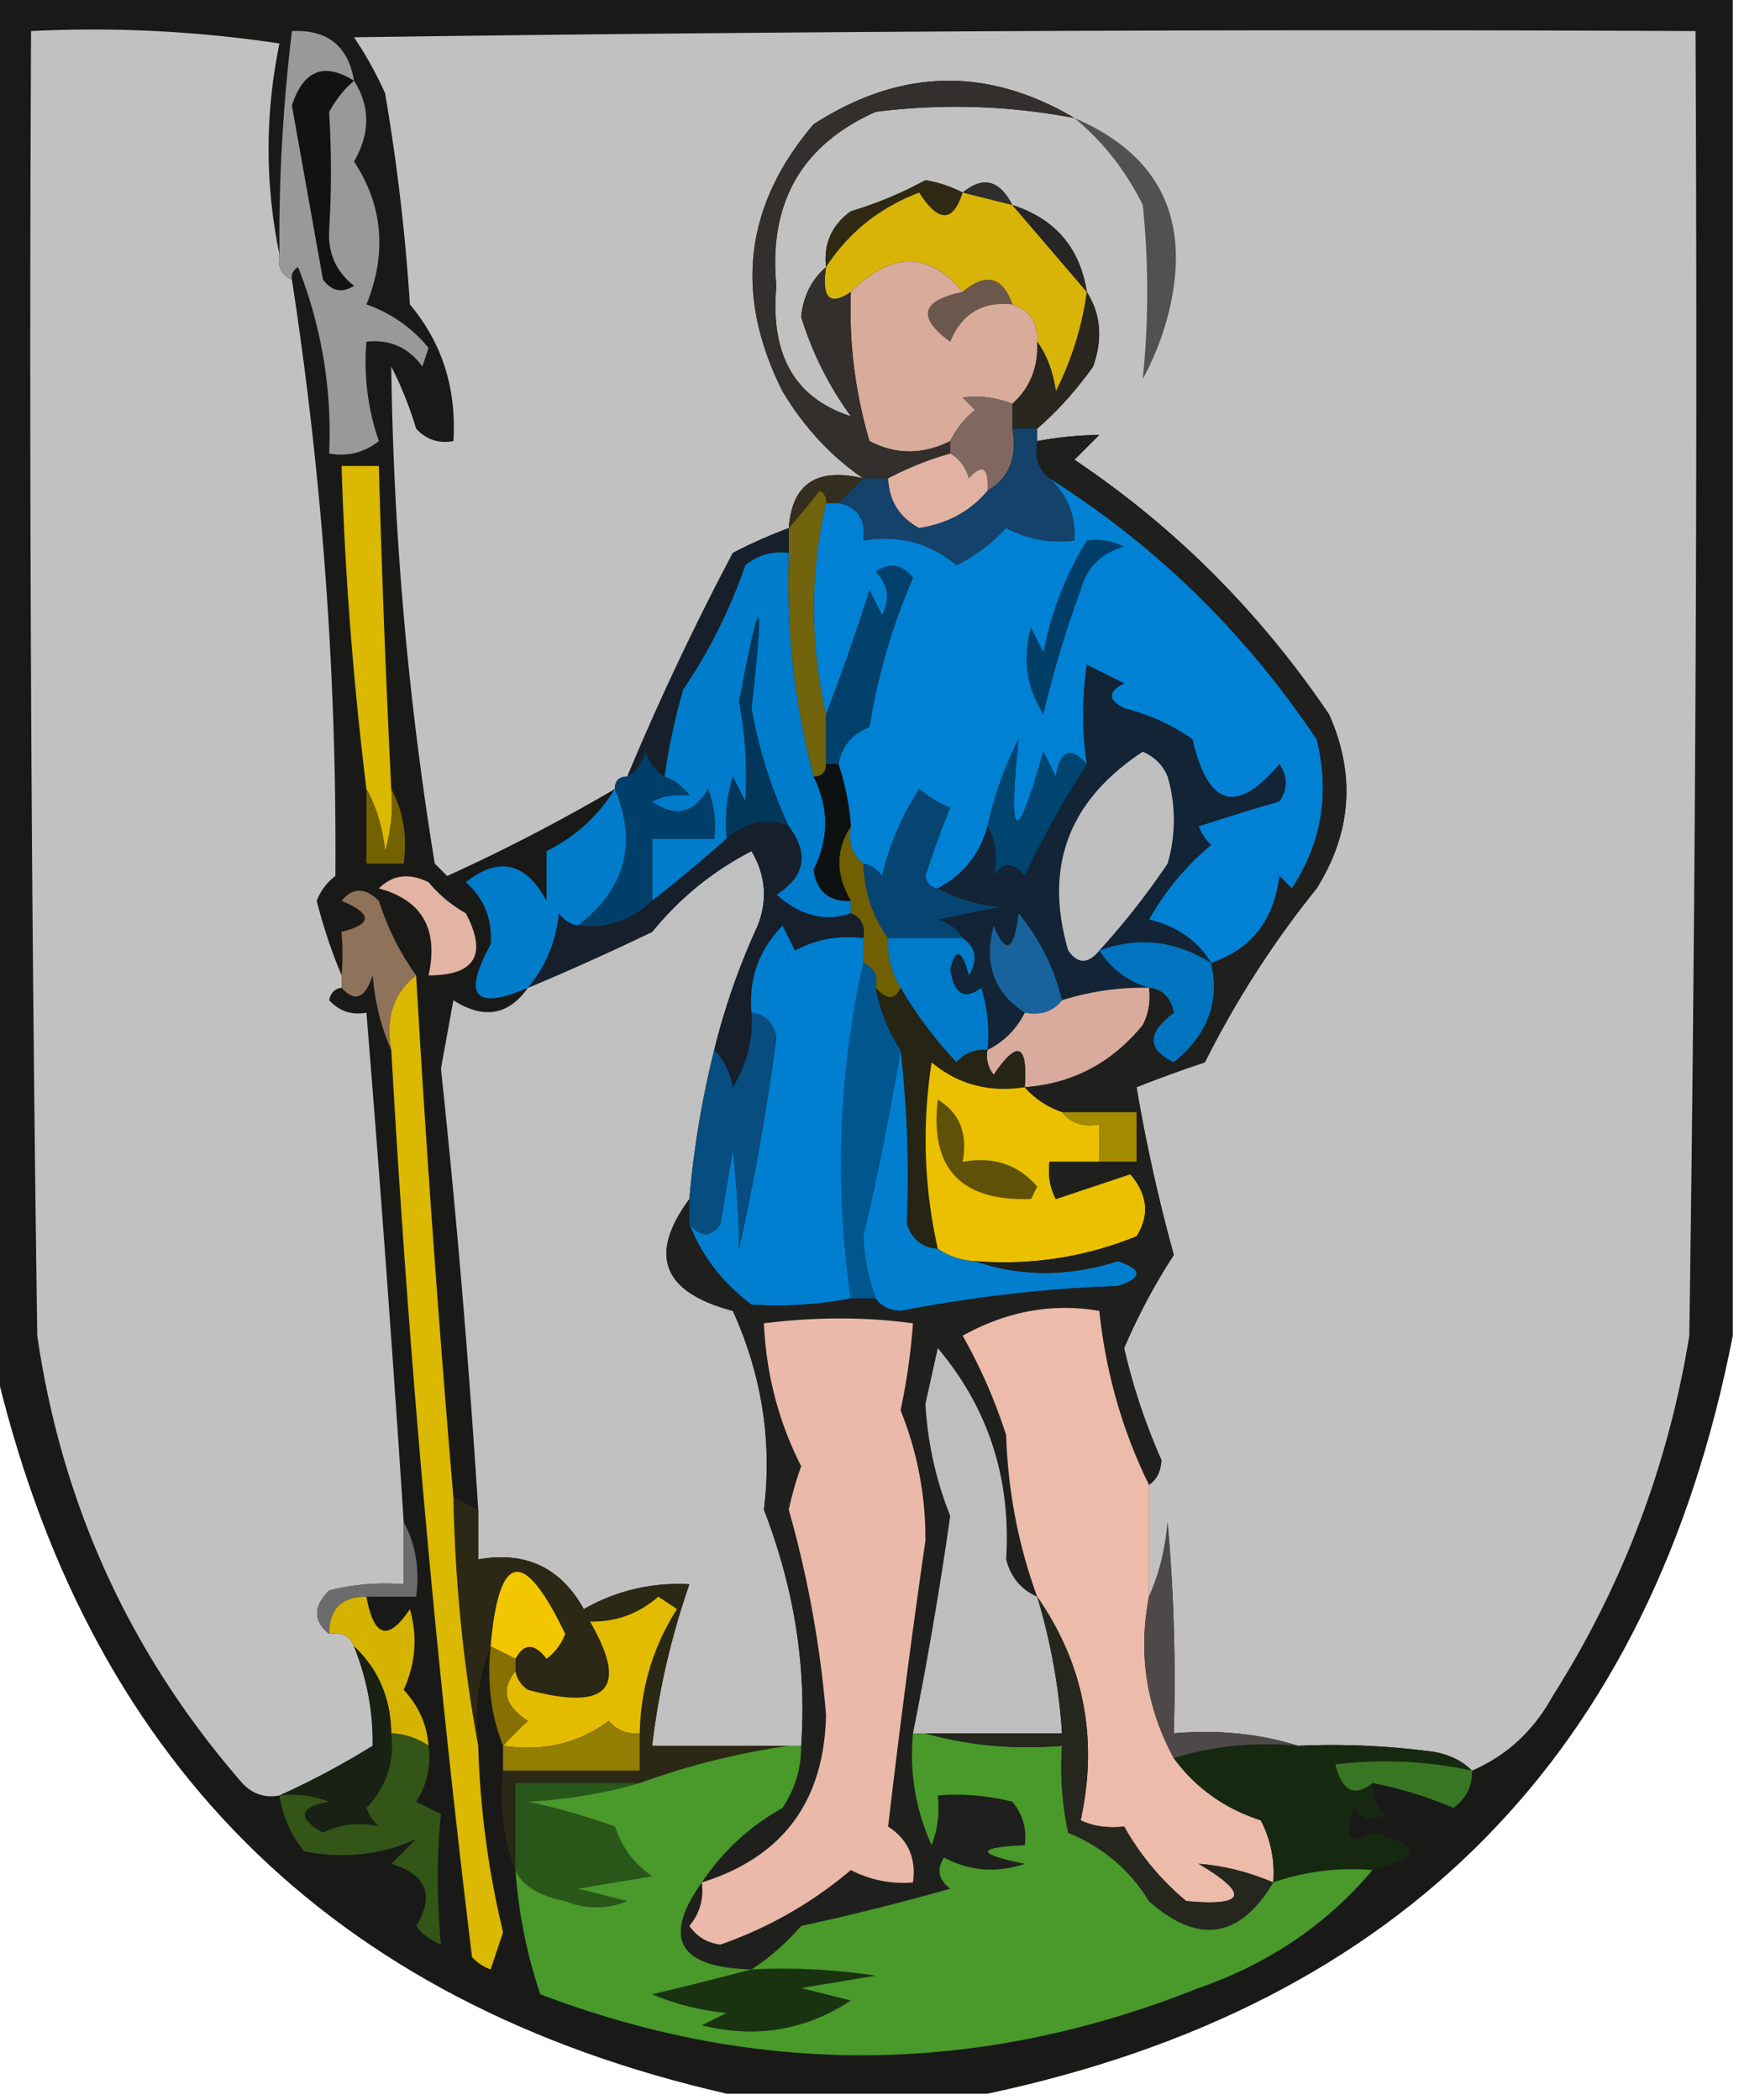 <svg xmlns="http://www.w3.org/2000/svg" width="140" height="169" style="shape-rendering:geometricPrecision;text-rendering:geometricPrecision;image-rendering:optimizeQuality;fill-rule:evenodd;clip-rule:evenodd"><path style="opacity:1" fill="#191a18" d="M-.5-.5h140v108c-6.56 33.56-26.56 53.894-60 61h-21c-31.973-7.307-51.64-26.973-59-59V-.5z"/><path style="opacity:1" fill="#c1c1c1" d="M118.5 142.5c-.763-.768-1.763-1.268-3-1.5a60.931 60.931 0 0 0-11-.5c-3.125-.979-6.458-1.313-10-1 .166-5.676 0-11.343-.5-17-.19 2.208-.69 4.208-1.5 6v-9c.624-.417.957-1.084 1-2a49.591 49.591 0 0 1-3-9 48.847 48.847 0 0 1 4-7.5 136.014 136.014 0 0 1-3-13.5 99.82 99.82 0 0 1 5.5-2 77.724 77.724 0 0 1 9-14c2.814-4.506 3.147-9.173 1-14-5.582-8.249-12.415-15.082-20.5-20.5l2-2a29.816 29.816 0 0 0-5 .5v-1c1.644-1.425 3.144-3.091 4.5-5 .79-2.212.623-4.212-.5-6-.554-3.555-2.554-5.888-6-7-1.038-2.02-2.372-2.353-4-1a10.028 10.028 0 0 0-3-1 30.952 30.952 0 0 1-6 2.5c-1.537 1.11-2.204 2.61-2 4.5-1.165.996-1.832 2.33-2 4a27.012 27.012 0 0 0 4 8c-4.506-1.441-6.506-4.941-6-10.5-.637-6.667 2.03-11.334 8-14a50.946 50.946 0 0 1 16 .5c-7.03-4.162-14.03-3.995-21 .5-5.58 6.546-6.413 13.713-2.5 21.5 1.752 2.912 3.918 5.245 6.5 7-3.74-.901-5.74.432-6 4a39.175 39.175 0 0 0-4.5 2 218.935 218.935 0 0 0-8.5 18c-.667 0-1 .333-1 1a148.196 148.196 0 0 1-13.5 7l-1-1a270.657 270.657 0 0 1-3.5-40 29.789 29.789 0 0 1 2 5c.825.886 1.825 1.219 3 1 .265-4.23-.902-7.896-3.5-11a161.809 161.809 0 0 0-2-17A29.504 29.504 0 0 0 28.5 3c35.999-.5 71.998-.667 108-.5.167 35.002 0 70.002-.5 105-1.703 10.446-5.37 20.113-11 29-1.535 2.794-3.702 4.794-6.5 6zM22.5 20.5c-.172.992.162 1.658 1 2a301.49 301.49 0 0 1 3.5 48 4.452 4.452 0 0 0-1.5 2 41.744 41.744 0 0 0 2 6v1c-.543.06-.876.393-1 1 .825.886 1.825 1.219 3 1a2538.84 2538.84 0 0 1 3 41v5a18.452 18.452 0 0 0-6 .5c-1.291 1.292-1.291 2.458 0 3.5.992-.172 1.658.162 2 1 1.045 2.614 1.545 5.28 1.5 8a64.438 64.438 0 0 1-7.5 4c-1.175.219-2.175-.114-3-1-9.005-10.345-14.504-22.345-16.5-36a5512.99 5512.99 0 0 1-.5-105c6.7-.33 13.367.003 20 1-1.17 5.644-1.17 11.31 0 17z"/><path style="opacity:1" fill="#99999a" d="M28.5 6.5c1.311 2.06 1.311 4.226 0 6.5 2.332 3.548 2.666 7.382 1 11.5 2.017.72 3.683 1.886 5 3.5l-.5 1.5c-1.11-1.537-2.61-2.203-4.5-2a19.373 19.373 0 0 0 1 8c-1.189.929-2.522 1.262-4 1 .227-5.192-.607-10.192-2.5-15-.399.228-.565.562-.5 1-.838-.342-1.172-1.008-1-2-.066-5.85.267-11.85 1-18 2.867-.13 4.533 1.203 5 4z"/><path style="opacity:1" fill="#131212" d="M28.5 6.5c-.778.656-1.444 1.489-2 2.5.19 3.19.19 6.357 0 9.5-.11 1.874.556 3.374 2 4.5-.95.617-1.782.45-2.5-.5-.834-4.683-1.668-9.35-2.5-14 .915-2.849 2.582-3.515 5-2z"/><path style="opacity:1" fill="#2f2e2c" d="M77.5 15.5c1.628-1.353 2.962-1.02 4 1l-4-1z"/><path style="opacity:1" fill="#2f2914" d="M77.5 15.5c-.779 2.427-1.945 2.427-3.5 0-3.193 1.214-5.693 3.214-7.5 6-.204-1.89.463-3.39 2-4.5a30.952 30.952 0 0 0 6-2.5c1.084.185 2.084.518 3 1z"/><path style="opacity:1" fill="#d8b308" d="m77.5 15.5 4 1c2.03 2.358 4.03 4.692 6 7a25.214 25.214 0 0 1-2.5 8c-.21-1.558-.71-2.892-1.5-4 .073-1.527-.594-2.527-2-3-.792-2.245-2.125-2.578-4-1-2.72-3.266-5.72-3.266-9 0-1.703 1.16-2.37.494-2-2 1.807-2.786 4.307-4.786 7.5-6 1.555 2.427 2.721 2.427 3.5 0z"/><path style="opacity:1" fill="#272624" d="M81.5 16.5c3.446 1.112 5.446 3.445 6 7-1.97-2.308-3.97-4.642-6-7z"/><path style="opacity:1" fill="#525152" d="M86.5 9.5c6.999 3.004 9.499 8.337 7.5 16a22.948 22.948 0 0 1-2 5 68.833 68.833 0 0 0 0-14c-1.371-2.766-3.204-5.1-5.5-7z"/><path style="opacity:1" fill="#6c574c" d="M81.5 24.5c-2.412-.256-4.08.744-5 3-2.694-1.963-2.36-3.297 1-4 1.875-1.578 3.208-1.245 4 1z"/><path style="opacity:1" fill="#d8ab9b" d="M77.5 23.5c-3.36.703-3.694 2.037-1 4 .92-2.256 2.588-3.256 5-3 1.406.473 2.073 1.473 2 3 .098 2.053-.569 3.72-2 5-1.347-.528-2.68-.695-4-.5l1 1c-.88.708-1.547 1.542-2 2.5-2.213 1.105-4.38 1.105-6.5 0a37.098 37.098 0 0 1-1.5-12c3.28-3.266 6.28-3.266 9 0z"/><path style="opacity:1" fill="#322f2d" d="M86.5 9.5a50.946 50.946 0 0 0-16-.5c-5.97 2.666-8.637 7.333-8 14-.506 5.559 1.494 9.059 6 10.5a27.012 27.012 0 0 1-4-8c.168-1.67.835-3.004 2-4-.37 2.494.297 3.16 2 2a37.098 37.098 0 0 0 1.5 12c2.12 1.105 4.287 1.105 6.5 0v1a26.326 26.326 0 0 0-5 2h-2c-2.582-1.755-4.748-4.088-6.5-7-3.913-7.787-3.08-14.954 2.5-21.5 6.97-4.495 13.97-4.662 21-.5z"/><path style="opacity:1" fill="#28261f" d="M87.5 23.5c1.123 1.788 1.29 3.788.5 6-1.356 1.909-2.856 3.575-4.5 5h-2v-2c1.431-1.28 2.098-2.947 2-5 .79 1.108 1.29 2.442 1.5 4a25.214 25.214 0 0 0 2.5-8z"/><path style="opacity:1" fill="#806861" d="M81.5 32.5v2c.423 2.281-.244 3.948-2 5 .107-1.879-.393-2.212-1.5-1-.278-.916-.778-1.583-1.5-2v-1c.453-.958 1.12-1.792 2-2.5l-1-1c1.32-.195 2.653-.028 4 .5z"/><path style="opacity:1" fill="#dbb801" d="M31.5 63.5c.16 1.7-.006 3.366-.5 5-.198-1.882-.698-3.548-1.5-5a283.324 283.324 0 0 1-2-26h3c.238 8.671.572 17.338 1 26z"/><path style="opacity:1" fill="#342e1e" d="m69.5 38.5-2 2h-1c.065-.438-.101-.772-.5-1a81.718 81.718 0 0 1-2.5 3c.26-3.568 2.26-4.901 6-4z"/><path style="opacity:1" fill="#e1b2a2" d="M76.5 36.5c.722.417 1.222 1.084 1.5 2 1.107-1.212 1.607-.879 1.5 1-1.37 1.641-3.204 2.641-5.5 3-1.595-.856-2.428-2.19-2.5-4a26.326 26.326 0 0 1 5-2z"/><path style="opacity:1" fill="#14426a" d="M81.5 34.5h2v1c-.237 1.291.096 2.291 1 3 1.442 1.32 2.109 2.986 2 5-1.967.24-3.8-.094-5.5-1a13.912 13.912 0 0 1-4 3c-2.106-1.791-4.606-2.458-7.5-2 .215-1.679-.452-2.679-2-3l2-2h2c.072 1.81.905 3.144 2.5 4 2.296-.359 4.13-1.359 5.5-3 1.756-1.052 2.423-2.719 2-5z"/><path style="opacity:1" fill="#72640c" d="M66.5 40.5c-1.29 5.636-1.29 11.303 0 17v4c0 .667-.333 1-1 1-1.563-5.855-2.23-11.855-2-18v-2c.815-.93 1.648-1.93 2.5-3 .399.228.565.562.5 1z"/><path style="opacity:1" fill="#0081d4" d="M84.5 38.5c8.575 5.407 15.742 12.407 21.5 21 1.075 4.358.408 8.358-2 12l-1-1c-.432 3.572-2.265 5.905-5.5 7-1.074-1.784-2.74-2.95-5-3.5a21.52 21.52 0 0 1 5-6 3.646 3.646 0 0 1-1-1.5c2.186-.72 4.353-1.388 6.5-2 .667-1 .667-2 0-3-3.43 4.084-5.764 3.417-7-2-1.617-1.141-3.45-1.974-5.5-2.5-1.333-.667-1.333-1.333 0-2l-3-1.5c-.403 2.8-.403 5.466 0 8-1.325-1.453-2.158-1.12-2.5 1l-1-2c-2.189 7.7-2.856 7.367-2-1a29.296 29.296 0 0 0-2.5 7c-.624 2.254-1.957 3.92-4 5-.543-.06-.876-.393-1-1a66.778 66.778 0 0 1 2-5.5 9.468 9.468 0 0 1-2.5-1.5 22.721 22.721 0 0 0-3 7c-.383-.556-.883-.89-1.5-1-.904-.709-1.237-1.709-1-3a20.677 20.677 0 0 0-1-5c.25-1.422 1.083-2.422 2.5-3a49.577 49.577 0 0 1 3.5-12c-.865-1.083-1.865-1.25-3-.5 1.017 1.05 1.184 2.216.5 3.5l-1-2a171.713 171.713 0 0 1-3.5 10c-1.29-5.697-1.29-11.364 0-17h1c1.548.321 2.215 1.321 2 3 2.894-.458 5.394.209 7.5 2a13.912 13.912 0 0 0 4-3c1.7.906 3.533 1.24 5.5 1 .109-2.014-.558-3.68-2-5z"/><path style="opacity:1" fill="#17202a" d="M63.5 42.5v2c-1.322-.17-2.489.163-3.5 1a42.41 42.41 0 0 1-5 10 52.55 52.55 0 0 0-1.5 7c-.722-.417-1.222-1.084-1.5-2-.278.916-.778 1.583-1.5 2a218.935 218.935 0 0 1 8.5-18 39.175 39.175 0 0 1 4.5-2z"/><path style="opacity:1" fill="#003e68" d="M87.5 43.5a4.932 4.932 0 0 1 3 .5c-1.833.5-3 1.667-3.5 3.5a86.197 86.197 0 0 0-3 10c-1.373-2.195-1.706-4.529-1-7l1 2a26.374 26.374 0 0 1 3.5-9z"/><path style="opacity:1" fill="#007ccc" d="M63.5 44.5c-.23 6.145.437 12.145 2 18 1.246 2.493 1.246 4.993 0 7.5.248 1.75 1.248 2.582 3 2.5v1c-2.043.729-4.043.229-6-1.5 2.31-1.459 2.643-3.292 1-5.5a37.913 37.913 0 0 1-3-9.5c1.068-9.533.734-9.7-1-.5.512 2.686.679 5.352.5 8l-1-2c-.493 1.634-.66 3.3-.5 5a120.053 120.053 0 0 1-6 5v-5h5a8.434 8.434 0 0 0-.5-4c-1.153 1.997-2.653 2.33-4.5 1 .762-.41 1.762-.577 3-.5-.544-.717-1.21-1.217-2-1.5a52.55 52.55 0 0 1 1.5-7 42.41 42.41 0 0 0 5-10c1.011-.837 2.178-1.17 3.5-1z"/><path style="opacity:1" fill="#00375b" d="M63.5 66.5c-1.664-.723-3.33-.39-5 1-.16-1.7.007-3.366.5-5l1 2a31.271 31.271 0 0 0-.5-8c1.734-9.2 2.068-9.033 1 .5a37.913 37.913 0 0 0 3 9.5z"/><path style="opacity:1" fill="#01416c" d="M67.5 61.5h-1v-4c1.23-3.187 2.397-6.52 3.5-10l1 2c.684-1.284.517-2.45-.5-3.5 1.135-.75 2.135-.583 3 .5a49.577 49.577 0 0 0-3.5 12c-1.417.578-2.25 1.578-2.5 3z"/><path style="opacity:1" fill="#746201" d="M29.5 63.5c.802 1.452 1.302 3.118 1.5 5 .494-1.634.66-3.3.5-5 .961 1.765 1.295 3.765 1 6h-3v-6z"/><path style="opacity:1" fill="#003f69" d="M53.5 62.5c.79.283 1.456.783 2 1.5-1.238-.077-2.238.09-3 .5 1.847 1.33 3.347.997 4.5-1a8.434 8.434 0 0 1 .5 4h-5v5c-1.642 1.58-3.642 2.248-6 2 3.844-2.95 4.844-6.616 3-11 0-.667.333-1 1-1 .722-.417 1.222-1.084 1.5-2 .278.916.778 1.583 1.5 2z"/><path style="opacity:1" fill="#004470" d="M87.5 61.5a80.044 80.044 0 0 0-5 9c-.925-1.14-1.759-1.14-2.5 0 .33-1.519.164-2.852-.5-4a29.296 29.296 0 0 1 2.5-7c-.856 8.367-.189 8.7 2 1l1 2c.342-2.12 1.175-2.453 2.5-1z"/><path style="opacity:1" fill="#716001" d="M68.5 66.5c-.237 1.291.096 2.291 1 3 .095 2.286.762 4.286 2 6-.067 1.459.266 2.792 1 4-.438 1.006-1.104 1.006-2 0 .172-.992-.162-1.658-1-2v-2c.172-.992-.162-1.658-1-2v-1c-1.242-2.111-1.242-4.111 0-6z"/><path style="opacity:1" fill="#122435" d="M97.5 77.5c-2.899-1.816-5.899-2.15-9-1 .948 1.478 2.28 2.478 4 3a21.445 21.445 0 0 0-7 1 17.343 17.343 0 0 0-3.5-7c-.359 3.044-1.025 3.378-2 1-.815 3.065.018 5.398 2.5 7a6.541 6.541 0 0 1-3 3c.16-1.7-.007-3.366-.5-5-1.367 1.024-2.2.524-2.5-1.5.444-1.762.944-1.595 1.5.5.74-1.25.573-2.25-.5-3-.418-.722-1.084-1.222-2-1.5l5-1c-1.882-.198-3.548-.698-5-1.5 2.043-1.08 3.376-2.746 4-5 .664 1.148.83 2.481.5 4 .741-1.14 1.575-1.14 2.5 0a80.044 80.044 0 0 1 5-9c-.403-2.534-.403-5.2 0-8l3 1.5c-1.333.667-1.333 1.333 0 2 2.05.526 3.883 1.359 5.5 2.5 1.236 5.417 3.57 6.084 7 2 .667 1 .667 2 0 3-2.147.612-4.314 1.28-6.5 2 .21.586.543 1.086 1 1.5a21.52 21.52 0 0 0-5 6c2.26.55 3.926 1.716 5 3.5z"/><path style="opacity:1" fill="#bfbfbf" d="M88.5 76.5c-.897 1.098-1.73 1.098-2.5 0-1.973-6.737.027-12.07 6-16 .945.405 1.612 1.072 2 2a12.5 12.5 0 0 1 0 7 61.39 61.39 0 0 1-5.5 7z"/><path style="opacity:1" fill="#064571" d="M75.5 71.5c1.452.802 3.118 1.302 5 1.5l-5 1c.916.278 1.582.778 2 1.5h-6c-1.238-1.714-1.905-3.714-2-6 .617.11 1.117.444 1.5 1a22.721 22.721 0 0 1 3-7 9.468 9.468 0 0 0 2.5 1.5 66.778 66.778 0 0 0-2 5.5c.124.607.457.94 1 1z"/><path style="opacity:1" fill="#0e1111" d="M66.5 61.5h1a20.677 20.677 0 0 1 1 5c-1.242 1.889-1.242 3.889 0 6-1.752.082-2.752-.75-3-2.5 1.246-2.507 1.246-5.007 0-7.5.667 0 1-.333 1-1z"/><path style="opacity:1" fill="#007ccb" d="M49.5 63.5c1.844 4.384.844 8.05-3 11-.617-.11-1.117-.444-1.5-1-.236 2.311-1.07 4.311-2.5 6-4.286 1.845-5.286.678-3-3.5.146-2.034-.52-3.7-2-5 2.662-2.102 4.829-1.602 6.5 1.5v-4c2.328-1.163 4.162-2.83 5.5-5z"/><path style="opacity:1" fill="silver" d="M57.5 84.5a76.288 76.288 0 0 0-2 12c-3.327 4.507-2.16 7.507 3.5 9 2.342 5.192 3.176 10.525 2.5 16 2.448 6.338 3.448 12.671 3 19h-12a61.648 61.648 0 0 1 3-13c-3.028-.161-5.861.506-8.5 2-1.858-3.343-4.69-4.677-8.5-4v-4a833.16 833.16 0 0 0-3-35.5l1-5.5c2.435 1.552 4.435 1.219 6-1 3.316-1.39 6.65-2.89 10-4.5 2.238-2.743 4.905-4.91 8-6.5 1.141 1.921 1.308 3.921.5 6a55.627 55.627 0 0 0-3.5 10z"/><path style="opacity:1" fill="#161f2a" d="M63.5 66.5c1.643 2.208 1.31 4.041-1 5.5 1.957 1.729 3.957 2.229 6 1.5.838.342 1.172 1.008 1 2-1.967-.24-3.8.094-5.5 1l-1-2c-1.903 1.941-2.736 4.274-2.5 7a10.1 10.1 0 0 1-1.5 6c-.232-1.237-.732-2.237-1.5-3a55.627 55.627 0 0 1 3.5-10c.808-2.079.641-4.079-.5-6-3.095 1.59-5.762 3.757-8 6.5-3.35 1.61-6.684 3.11-10 4.5 1.43-1.689 2.264-3.689 2.5-6 .383.556.883.89 1.5 1 2.358.248 4.358-.42 6-2a120.053 120.053 0 0 0 6-5c1.67-1.39 3.336-1.723 5-1z"/><path style="opacity:1" fill="#e3b4a4" d="M30.5 71.5c1.1-1.098 2.434-1.265 4-.5a10.76 10.76 0 0 0 3 2.5c1.752 3.333.752 5-3 5 .82-3.722-.513-6.055-4-7z"/><path style="opacity:1" fill="#8f725a" d="M33.5 78.5c-1.808 1.418-2.475 3.418-2 6-.81-1.792-1.31-3.792-1.5-6-.6 1.859-1.434 2.192-2.5 1v-1c.098-1.049.098-2.215 0-3.5 2.491-.626 2.491-1.46 0-2.5.891-1.09 1.891-1.09 3 0 .706 2.204 1.706 4.204 3 6z"/><path style="opacity:1" fill="#007bcb" d="M71.5 75.5h6c1.073.75 1.24 1.75.5 3-.556-2.095-1.056-2.262-1.5-.5.3 2.024 1.133 2.524 2.5 1.5.493 1.634.66 3.3.5 5-.996-.086-1.83.248-2.5 1a33.857 33.857 0 0 1-4.5-6c-.734-1.208-1.067-2.541-1-4z"/><path style="opacity:1" fill="#007ed0" d="M69.5 75.5v2c-1.975 8.955-2.309 17.955-1 27a31.599 31.599 0 0 1-8 .5c-2.365-1.789-4.032-3.956-5-6.5.897 1.098 1.73 1.098 2.5 0l1-6c.311 2.932.478 5.598.5 8a199.756 199.756 0 0 0 3-17c-.247-1.213-.914-1.88-2-2-.236-2.726.597-5.059 2.5-7l1 2c1.7-.906 3.533-1.24 5.5-1z"/><path style="opacity:1" fill="#0074bf" d="M97.5 77.5c.724 3.138-.276 5.805-3 8-2.181-1.037-2.181-2.37 0-4-.247-1.213-.914-1.88-2-2-1.72-.522-3.052-1.522-4-3 3.101-1.15 6.101-.816 9 1z"/><path style="opacity:1" fill="#18629e" d="M85.5 80.5c-.709.904-1.709 1.237-3 1-2.482-1.602-3.315-3.935-2.5-7 .975 2.378 1.641 2.044 2-1a17.343 17.343 0 0 1 3.5 7z"/><path style="opacity:1" fill="#d8ab9c" d="M92.5 79.5a4.932 4.932 0 0 1-.5 3c-2.496 3.054-5.662 4.72-9.5 5 .241-3.499-.592-3.832-2.5-1a2.428 2.428 0 0 1-.5-2 6.541 6.541 0 0 0 3-3c1.291.237 2.291-.096 3-1a21.445 21.445 0 0 1 7-1z"/><path style="opacity:1" fill="#262415" d="M70.5 79.5c.896 1.006 1.562 1.006 2 0a33.857 33.857 0 0 0 4.5 6c.67-.752 1.504-1.086 2.5-1a2.428 2.428 0 0 0 .5 2c1.908-2.832 2.741-2.499 2.5 1-2.865.445-5.365-.222-7.5-2-.778 5.084-.611 10.084.5 15-1.25-.077-2.083-.744-2.5-2a90.43 90.43 0 0 0-.5-14 13.213 13.213 0 0 1-2-5z"/><path style="opacity:1" fill="#074d7f" d="M60.5 81.5c1.086.12 1.753.787 2 2a199.756 199.756 0 0 1-3 17c-.022-2.402-.189-5.068-.5-8l-1 6c-.77 1.098-1.603 1.098-2.5 0v-2a76.288 76.288 0 0 1 2-12c.768.763 1.268 1.763 1.5 3a10.1 10.1 0 0 0 1.5-6z"/><path style="opacity:1" fill="#a58b01" d="M85.5 89.5h6v4h-3v-3c-1.291.237-2.291-.096-3-1z"/><path style="opacity:1" fill="#eac001" d="M82.5 87.5c.79.901 1.79 1.568 3 2 .709.904 1.709 1.237 3 1v3h-4a4.932 4.932 0 0 0 .5 3l6-2c1.401 1.646 1.568 3.313.5 5-4.16 1.685-8.494 2.352-13 2a5.727 5.727 0 0 1-3-1c-1.111-4.916-1.278-9.916-.5-15 2.135 1.778 4.635 2.445 7.5 2z"/><path style="opacity:1" fill="#605108" d="M75.5 88.5c1.756 1.052 2.423 2.719 2 5 2.478-.45 4.478.218 6 2l-.5 1c-5.664.191-8.164-2.475-7.5-8z"/><path style="opacity:1" fill="#027ecf" d="M72.5 84.5a90.43 90.43 0 0 1 .5 14c.417 1.256 1.25 1.923 2.5 2 .891.61 1.891.943 3 1 3.688 1.262 7.522 1.262 11.5 0 2 .667 2 1.333 0 2-5.748.196-11.581.863-17.5 2-.916-.043-1.583-.376-2-1a17.096 17.096 0 0 1-1-5 224.217 224.217 0 0 0 3-15z"/><path style="opacity:1" fill="#00568f" d="M69.5 77.5c.838.342 1.172 1.008 1 2 .33 1.822.998 3.49 2 5a224.217 224.217 0 0 1-3 15 17.096 17.096 0 0 0 1 5h-2c-1.309-9.045-.975-18.045 1-27z"/><path style="opacity:1" fill="#1f201d" d="M92.5 119.5c-2.14-4.352-3.473-9.018-4-14-3.786-.644-7.453.023-11 2a42.644 42.644 0 0 1 3.5 8c.146 4.51.98 8.843 2.5 13-1.29-.558-2.123-1.558-2.5-3 .407-6.491-1.427-12.158-5.5-17l-1 4.5c.189 3.154.856 6.154 2 9a319.49 319.49 0 0 1-3 17.5c-.289 3.149.211 6.149 1.5 9a8.435 8.435 0 0 0 .5-4 18.452 18.452 0 0 1 6 .5c.837 1.011 1.17 2.178 1 3.5-3.949.193-3.949.693 0 1.5-2.27.758-4.436.591-6.5-.5-.617.949-.45 1.782.5 2.5a195.04 195.04 0 0 1-12 3c-1.23 1.405-2.564 2.571-4 3.5-5.87-.151-7.203-2.484-4-7 1.67-2.502 3.836-4.502 6.5-6 1.009-1.525 1.509-3.192 1.5-5 .448-6.329-.552-12.662-3-19 .676-5.475-.158-10.808-2.5-16-5.66-1.493-6.827-4.493-3.5-9v2c.968 2.544 2.635 4.711 5 6.5 2.657.175 5.324.008 8-.5h2c.417.624 1.084.957 2 1 5.919-1.137 11.752-1.804 17.5-2 2-.667 2-1.333 0-2-3.978 1.262-7.812 1.262-11.5 0 4.506.352 8.84-.315 13-2 1.068-1.688.901-3.354-.5-5l-6 2a4.932 4.932 0 0 1-.5-3h7v-4h-6c-1.21-.432-2.21-1.099-3-2 3.838-.28 7.004-1.946 9.5-5 .483-.948.65-1.948.5-3 1.086.12 1.753.787 2 2-2.181 1.63-2.181 2.963 0 4 2.724-2.195 3.724-4.862 3-8 3.235-1.095 5.068-3.428 5.5-7l1 1c2.408-3.642 3.075-7.642 2-12-5.758-8.593-12.925-15.593-21.5-21-.904-.709-1.237-1.709-1-3a29.816 29.816 0 0 1 5-.5l-2 2c8.085 5.418 14.918 12.251 20.5 20.5 2.147 4.827 1.814 9.494-1 14a77.724 77.724 0 0 0-9 14 99.82 99.82 0 0 0-5.5 2 136.014 136.014 0 0 0 3 13.5 48.847 48.847 0 0 0-4 7.5 49.591 49.591 0 0 0 3 9c-.043.916-.376 1.583-1 2z"/><path style="opacity:1" fill="#bebebe" d="M83.5 128.5a49.288 49.288 0 0 1 2 11h-12a319.49 319.49 0 0 0 3-17.5c-1.144-2.846-1.811-5.846-2-9l1-4.5c4.073 4.842 5.907 10.509 5.5 17 .377 1.442 1.21 2.442 2.5 3z"/><path style="opacity:1" fill="#ecbbaa" d="M92.5 119.5v9c-.884 4.579-.217 8.912 2 13 1.747 2.384 4.08 4.05 7 5a9.108 9.108 0 0 1 1 5c-1.994-.85-3.994-1.35-6-1.5 4.123 2.442 3.789 3.442-1 3a21.52 21.52 0 0 1-5-6c-1.325.148-2.492-.018-3.5-.5 1.433-6.568.266-12.568-3.5-18-1.52-4.157-2.354-8.49-2.5-13a42.644 42.644 0 0 0-3.5-8c3.547-1.977 7.214-2.644 11-2 .527 4.982 1.86 9.648 4 14z"/><path style="opacity:1" fill="#eab9a9" d="M56.5 151.5c6.528-2.04 9.861-6.54 10-13.5a87.087 87.087 0 0 0-3-16.5 27.314 27.314 0 0 1 1-3.5c-1.817-3.573-2.817-7.407-3-11.5 4.153-.52 8.153-.52 12 0a50.79 50.79 0 0 1-1 7 27.415 27.415 0 0 1 2 10.5 842.023 842.023 0 0 0-3 23c1.607 1.049 2.273 2.549 2 4.5a9.107 9.107 0 0 1-5-1 32.998 32.998 0 0 1-10.5 6c-1.059-.13-1.892-.63-2.5-1.5.837-1.011 1.17-2.178 1-3.5z"/><path style="opacity:1" fill="#2b2815" d="m36.5 120.5 2 1v4c3.81-.677 6.642.657 8.5 4 2.639-1.494 5.472-2.161 8.5-2a61.648 61.648 0 0 0-3 13h11a60.223 60.223 0 0 0-12 3h-10v7c-.973-2.448-1.306-5.115-1-8h11v-3c.077-3.646 1.077-6.979 3-10l-1.5-1c-1.597 1.385-3.43 2.051-5.5 2 3.12 5.397 1.454 7.231-5 5.5-.556-.383-.89-.883-1-1.5v-1c.69-1.274 1.523-1.274 2.5 0a4.451 4.451 0 0 0 1.5-2c-3.34-6.981-5.34-6.648-6 1-.973 2.448-1.306 5.115-1 8-1.196-6.47-1.862-13.137-2-20z"/><path style="opacity:1" fill="#6c6c6c" d="M32.5 122.5c.961 1.765 1.295 3.765 1 6h-4c-2 0-3 1-3 3-1.291-1.042-1.291-2.208 0-3.5a18.452 18.452 0 0 1 6-.5v-5z"/><path style="opacity:1" fill="#f2c701" d="m41.5 133.5-2-1c.66-7.648 2.66-7.981 6-1a4.451 4.451 0 0 1-1.5 2c-.977-1.274-1.81-1.274-2.5 0z"/><path style="opacity:1" fill="#dbb801" d="M33.5 78.5c.81 14.015 1.81 28.015 3 42 .138 6.863.804 13.53 2 20a72.906 72.906 0 0 0 2 15l-1 3a3.647 3.647 0 0 1-1.5-1 1124.667 1124.667 0 0 1-6.5-73c-.475-2.582.192-4.582 2-6z"/><path style="opacity:1" fill="#4e4948" d="M104.5 140.5c-3.542-.313-6.875.021-10 1-2.217-4.088-2.884-8.421-2-13 .81-1.792 1.31-3.792 1.5-6 .5 5.657.666 11.324.5 17 3.542-.313 6.875.021 10 1z"/><path style="opacity:1" fill="#e3bc01" d="M51.5 139.5c-.996.086-1.83-.248-2.5-1-2.456 1.821-5.29 2.488-8.5 2a31.12 31.12 0 0 1 2-2c-1.88-1.214-2.213-2.548-1-4 .11.617.444 1.117 1 1.5 6.454 1.731 8.12-.103 5-5.5 2.07.051 3.903-.615 5.5-2l1.5 1c-1.923 3.021-2.923 6.354-3 10z"/><path style="opacity:1" fill="#d5b301" d="M29.5 128.5c.59 3.285 1.756 3.618 3.5 1 .626 2.213.459 4.38-.5 6.5 1.207 1.3 1.874 2.8 2 4.5a5.727 5.727 0 0 0-3-1c-.052-2.846-1.052-5.18-3-7-.342-.838-1.008-1.172-2-1 0-2 1-3 3-3z"/><path style="opacity:1" fill="#857001" d="m39.5 132.5 2 1v1c-1.213 1.452-.88 2.786 1 4a31.12 31.12 0 0 0-2 2c-.973-2.448-1.306-5.115-1-8z"/><path style="opacity:1" fill="#947d03" d="M51.5 139.5v3h-11v-2c3.21.488 6.044-.179 8.5-2 .67.752 1.504 1.086 2.5 1z"/><path style="opacity:1" fill="#172811" d="M104.5 140.5a60.931 60.931 0 0 1 11 .5c1.237.232 2.237.732 3 1.5a32.994 32.994 0 0 0-11-.5c.55 2.158 1.55 2.658 3 1.5-.086.996.248 1.829 1 2.5-.949.617-1.782.451-2.5-.5-.866 2.396-.366 3.063 1.5 2 3.947 1.024 3.947 2.024 0 3-2.779-.221-5.446.112-8 1a9.108 9.108 0 0 0-1-5c-2.92-.95-5.253-2.616-7-5 3.125-.979 6.458-1.313 10-1z"/><path style="opacity:1" fill="#192014" d="M28.5 132.5c1.948 1.82 2.948 4.154 3 7 .271 2.321-.395 4.321-2 6 .21.586.543 1.086 1 1.5-1.575-.379-3.075-.212-4.5.5-2.096-1.215-1.929-2.049.5-2.5a8.43 8.43 0 0 0-4-.5 64.438 64.438 0 0 0 7.5-4c.045-2.72-.455-5.386-1.5-8z"/><path style="opacity:1" fill="#335517" d="M31.5 139.5a5.727 5.727 0 0 1 3 1c.214 1.644-.12 3.144-1 4.5l2 1c-.343 3.306-.343 6.806 0 10.5a4.458 4.458 0 0 1-2-1.5c1.513-2.454.846-4.121-2-5l2-2c-2.742 1.283-5.742 1.616-9 1a9.175 9.175 0 0 1-2-4.5 8.43 8.43 0 0 1 4 .5c-2.429.451-2.596 1.285-.5 2.5 1.425-.712 2.925-.879 4.5-.5a3.646 3.646 0 0 1-1-1.5c1.605-1.679 2.271-3.679 2-6z"/><path style="opacity:1" fill="#387623" d="M118.5 142.5c.039 1.256-.461 2.256-1.5 3a31.723 31.723 0 0 0-6.5-2c-1.45 1.158-2.45.658-3-1.5a32.994 32.994 0 0 1 11 .5z"/><path style="opacity:1" fill="#29571a" d="M51.5 143.5c-2.805.819-5.805 1.319-9 1.5a54.642 54.642 0 0 1 7 2c.561 1.676 1.561 3.009 3 4l-6 1 4 1c-1.667.667-3.333.667-5 0-2.142-.438-3.475-1.272-4-2.5v-7h10z"/><path style="opacity:1" fill="#49992b" d="M73.5 139.5h1c3.462.982 7.129 1.315 11 1-.163 2.357.003 4.69.5 7 2.783 1.141 4.95 2.975 6.5 5.5 3.967 3.51 7.3 3.01 10-1.5 2.554-.888 5.221-1.221 8-1-3.667 4.357-8.334 7.523-14 9.5-17.66 7.042-35.327 7.208-53 .5a39.714 39.714 0 0 1-2-10c.525 1.228 1.858 2.062 4 2.5 1.667.667 3.333.667 5 0l-4-1 6-1c-1.439-.991-2.439-2.324-3-4a54.642 54.642 0 0 0-7-2c3.195-.181 6.195-.681 9-1.5a60.223 60.223 0 0 1 12-3h1c.009 1.808-.491 3.475-1.5 5-2.664 1.498-4.83 3.498-6.5 6-3.203 4.516-1.87 6.849 4 7 1.436-.929 2.77-2.095 4-3.5a195.04 195.04 0 0 0 12-3c-.95-.718-1.117-1.551-.5-2.5 2.064 1.091 4.23 1.258 6.5.5-3.949-.807-3.949-1.307 0-1.5.17-1.322-.163-2.489-1-3.5a18.452 18.452 0 0 0-6-.5 8.435 8.435 0 0 1-.5 4c-1.289-2.851-1.789-5.851-1.5-9z"/><path style="opacity:1" fill="#25271e" d="M83.5 128.5c3.766 5.432 4.933 11.432 3.5 18 1.008.482 2.175.648 3.5.5a21.52 21.52 0 0 0 5 6c4.789.442 5.123-.558 1-3 2.006.15 4.006.65 6 1.5-2.7 4.51-6.033 5.01-10 1.5-1.55-2.525-3.717-4.359-6.5-5.5a24.939 24.939 0 0 1-.5-7c-3.871.315-7.538-.018-11-1h11a49.288 49.288 0 0 0-2-11z"/><path style="opacity:1" fill="#193311" d="M60.5 158.5c3.35-.165 6.683.002 10 .5l-6 1 4 1c-3.642 2.408-7.642 3.075-12 2l2-1a20.204 20.204 0 0 1-6-1.5 346.069 346.069 0 0 0 8-2z"/></svg>